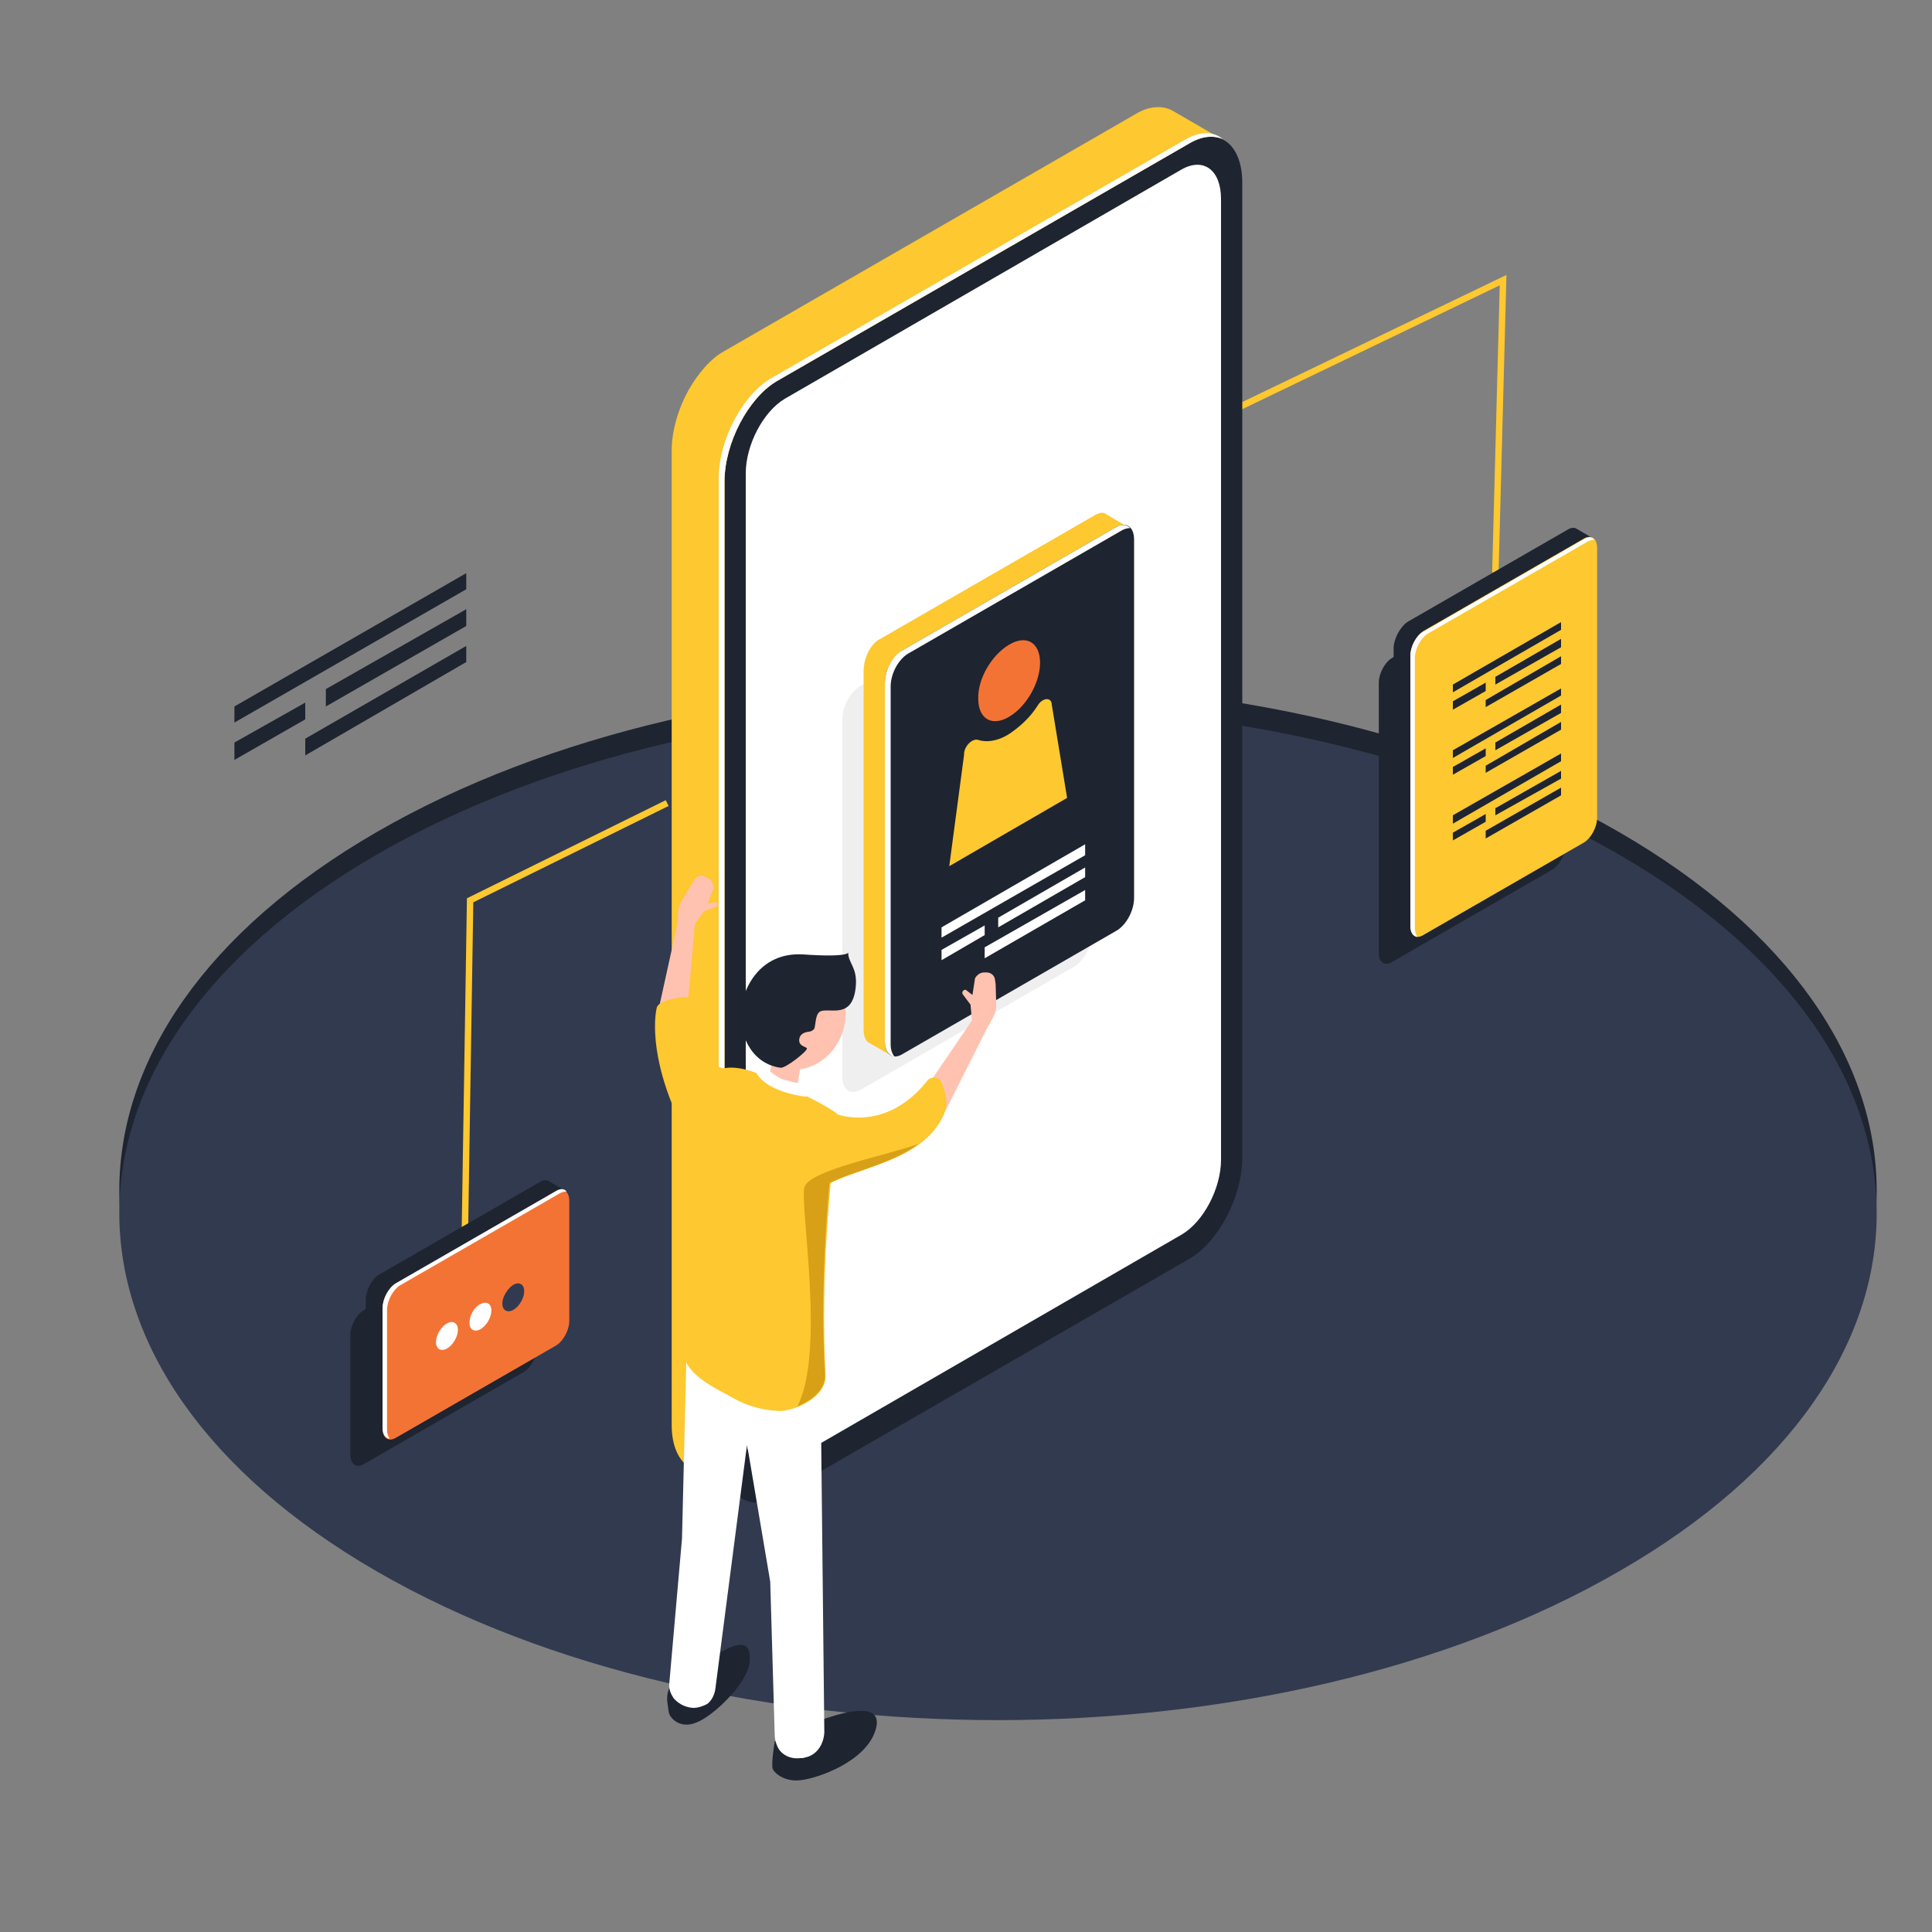 <?xml version="1.0" encoding="utf-8"?>
<!-- Generator: Adobe Illustrator 18.0.0, SVG Export Plug-In . SVG Version: 6.00 Build 0)  -->
<!DOCTYPE svg PUBLIC "-//W3C//DTD SVG 1.1//EN" "http://www.w3.org/Graphics/SVG/1.1/DTD/svg11.dtd">
<svg version="1.1" id="Layer_1" xmlns="http://www.w3.org/2000/svg" xmlns:xlink="http://www.w3.org/1999/xlink" x="0px" y="0px"
	 viewBox="0 0 300 300" enable-background="new 0 0 300 300" xml:space="preserve">
<rect x="0" y="0" width="300" height="300" fill="#808080" stroke="none"/>
<path fill="#1E2430" d="M251.4,240.5c-53.3,30.8-139.6,30.8-192.9,0s-53.3-80.5,0-111.3s139.6-30.8,192.9,0S304.8,209.8,251.4,240.5
	z"/>
<path fill="#323A4F" d="M251.4,244c-53.3,30.8-139.6,30.8-192.9,0s-53.3-80.5,0-111.3s139.6-30.8,192.9,0S304.8,213.3,251.4,244z"/>
<polyline fill="none" stroke="#FDC830" stroke-miterlimit="10" points="232.2,88.9 233.4,43.5 180.6,68.9 "/>
<polyline fill="none" stroke="#FDC830" stroke-miterlimit="10" points="103.6,124.7 73,139.8 71.9,209.6 "/>
<path fill="#1E2430" d="M56.4,227.4l25-14.4c1.1-0.7,2-2.4,2-3.8v-18.6c0-1.5-0.9-2.1-2-1.5l-25,14.4c-1.1,0.7-2,2.4-2,3.8v18.6
	C54.4,227.3,55.3,228,56.4,227.4z"/>
<path fill="#1E2430" d="M58.9,197.9l25-14.4c0.5-0.3,1-0.3,1.3-0.1l0,0l2.4,1.4c0,0-1.1,0.4-1.7,0.7v18.2c0,1.5-0.9,3.2-2,3.8
	L60,221.2v2.1l-2.5-1.4l0,0c-0.4-0.3-0.7-0.8-0.7-1.6v-18.6C56.9,200.2,57.8,198.5,58.9,197.9z"/>
<path fill="#F37335" d="M61.4,223.3l25-14.4c1.1-0.7,2-2.4,2-3.8v-18.6c0-1.5-0.9-2.1-2-1.5l-25,14.4c-1.1,0.7-2,2.4-2,3.8v18.6
	C59.4,223.3,60.3,223.9,61.4,223.3z"/>
<path fill="#FFFFFF" d="M61.4,199.3l25-14.4c0.7-0.4,1.2-0.3,1.6,0.1c-0.3,0-0.6,0.1-0.9,0.2l-25,14.4c-1.1,0.7-2,2.4-2,3.8V222
	c0,0.7,0.2,1.1,0.4,1.4c-0.7-0.1-1.1-0.7-1.1-1.7v-18.6C59.4,201.7,60.3,200,61.4,199.3z"/>
<path fill="#323A4F" d="M78,202.4c0,1.1,0.8,1.5,1.7,1c0.9-0.5,1.7-1.8,1.7-2.9s-0.8-1.5-1.7-1C78.8,200.1,78,201.4,78,202.4z"/>
<path fill="#FFFFFF" d="M72.9,205.4c0,1.1,0.8,1.5,1.7,1c0.9-0.5,1.7-1.8,1.7-2.9s-0.8-1.5-1.7-1C73.6,203,72.9,204.3,72.9,205.4z"
	/>
<path fill="#FFFFFF" d="M67.7,208.4c0,1.1,0.8,1.5,1.7,1c0.9-0.5,1.7-1.8,1.7-2.9s-0.8-1.5-1.7-1S67.7,207.3,67.7,208.4z"/>
<path fill="#FDC830" d="M190.2,21.9l-8.1-4.7c-1.4-0.8-3.4-0.8-5.4,0.3l-64.2,37c-2.2,1.2-4.1,3.5-5.6,6.1l0,0
	c-1.6,2.9-2.6,6.3-2.6,9.4v151.3c0,3.4,1.2,5.7,3,6.7l7.9,4.6c0,0-0.2-0.5-0.4-1.3c-0.1-0.3-0.2-0.5-0.3-0.8c0-0.1-0.1-0.3-0.1-0.5
	c-0.3-1.1-0.7-2.2-1-3l63.3-36.5c4.5-2.6,8.1-9.6,8.1-15.6V23.7c0-0.3-0.1-0.6-0.1-0.8L190.2,21.9z"/>
<path fill="#1E2430" d="M112.5,226.1V74.8c0-6,3.7-13,8.1-15.6l64.2-37c4.5-2.6,8.1,0.2,8.1,6.2v151.4c0,6-3.7,13-8.1,15.6l-64.2,37
	C116.1,234.9,112.5,232.1,112.5,226.1z"/>
<path fill="#FFFFFF" d="M111.6,74.3v151.3c0,3.5,1.2,5.8,3.1,6.7c-1.3-1.2-2.2-3.3-2.2-6.2V74.8c0-6,3.7-13,8.1-15.6l64.2-37
	c1.9-1.1,3.7-1.2,5.1-0.6c-1.5-1.2-3.5-1.3-5.9,0.1l-64.2,37C115.3,61.3,111.6,68.3,111.6,74.3z"/>
<path fill="#FFFFFF" d="M115.8,222.7V73.5c0-4.4,2.7-9.6,6.1-11.6l61.6-35.6c3.4-1.9,6.1,0.1,6.1,4.6v149.2c0,4.4-2.7,9.6-6.1,11.6
	l-61.6,35.6C118.5,229.2,115.8,227.1,115.8,222.7z"/>
<path fill="#1E2430" d="M216.1,149.4l25-14.4c1.1-0.7,2-2.4,2-3.8V89.3c0-1.5-0.9-2.1-2-1.5l-25,14.4c-1.1,0.7-2,2.4-2,3.8v41.9
	C214,149.3,215,150.1,216.1,149.4z"/>
<path fill="#1E2430" d="M218.5,96.6l25-14.4c0.5-0.3,1-0.3,1.3-0.1l0,0l2.4,1.4c0,0-1.1,0.4-1.7,0.7v41.5c0,1.5-0.9,3.2-2,3.8
	l-23.9,13.8v2.1l-2.5-1.4l0,0c-0.4-0.3-0.7-0.8-0.7-1.6v-41.9C216.5,99,217.5,97.3,218.5,96.6z"/>
<path fill="#FDC830" d="M221,145.2l25-14.4c1.1-0.7,2-2.4,2-3.8V85.1c0-1.5-0.9-2.1-2-1.5L221,98c-1.1,0.7-2,2.4-2,3.8v41.9
	C219,145.2,219.9,145.9,221,145.2z"/>
<path fill="#FFFFFF" d="M221,98.1l25-14.4c0.7-0.4,1.2-0.3,1.6,0.1c-0.3,0-0.6,0.1-0.9,0.2l-25,14.4c-1.1,0.7-2,2.4-2,3.8v41.9
	c0,0.7,0.2,1.1,0.4,1.4c-0.7-0.1-1.1-0.7-1.1-1.7v-41.9C219,100.4,219.9,98.7,221,98.1z"/>
<polygon fill="#1E2430" points="225.6,107.5 242.4,97.8 242.4,96.6 225.6,106.3 "/>
<polygon fill="#1E2430" points="230.7,109.8 242.4,103.1 242.4,101.9 230.7,108.7 "/>
<polygon fill="#1E2430" points="232.2,106.3 242.4,100.5 242.4,99.2 232.2,105.1 "/>
<polygon fill="#1E2430" points="225.6,110.2 230.7,107.3 230.7,106 225.6,108.9 "/>
<polygon fill="#1E2430" points="225.6,117.7 242.4,108 242.4,106.9 225.6,116.5 "/>
<polygon fill="#1E2430" points="230.7,120 242.4,113.3 242.4,112.1 230.7,118.9 "/>
<polygon fill="#1E2430" points="232.2,116.5 242.4,110.7 242.4,109.4 232.2,115.3 "/>
<polygon fill="#1E2430" points="225.6,120.3 230.7,117.4 230.7,116.2 225.6,119.1 "/>
<polygon fill="#1E2430" points="225.6,127.9 242.4,118.2 242.4,117 225.6,126.6 "/>
<polygon fill="#1E2430" points="230.7,130.2 242.4,123.5 242.4,122.3 230.7,129 "/>
<polygon fill="#1E2430" points="232.2,126.6 242.4,120.9 242.4,119.7 232.2,125.5 "/>
<polygon fill="#1E2430" points="225.6,130.5 230.7,127.6 230.7,126.4 225.6,129.3 "/>
<path fill="#EFEFEF" d="M130.8,167.3v-55.6c0-2,1.2-4.2,2.7-5.1l33.3-19.2c1.5-0.8,2.7,0,2.7,2V145c0,2-1.2,4.2-2.7,5.1l-33.3,19.2
	C132,170,130.8,169.2,130.8,167.3z"/>
<path fill="#FDC830" d="M134.1,104.2v55.6c0,1.1,0.3,1.8,0.8,2.1l0,0l3.3,1.9V161l31.8-18.3c1.5-0.8,2.7-3.1,2.7-5.1V82.5
	c0.8-0.3,2.2-0.8,2.2-0.8l-3.2-1.9l0,0c-0.4-0.3-1-0.2-1.7,0.2l-33.3,19.2C135.2,99.9,134.1,102.2,134.1,104.2z"/>
<path fill="#1E2430" d="M137.4,161.7v-55.6c0-2,1.2-4.2,2.7-5.1l33.3-19.2c1.5-0.8,2.7,0,2.7,2v55.6c0,2-1.2,4.2-2.7,5.1l-33.3,19.2
	C138.6,164.6,137.4,163.7,137.4,161.7z"/>
<path fill="#FFFFFF" d="M137.4,106.1v55.6c0,1.4,0.6,2.2,1.5,2.4c-0.3-0.4-0.6-1-0.6-1.9v-55.6c0-2,1.2-4.2,2.7-5.1l33.3-19.2
	c0.4-0.2,0.8-0.3,1.2-0.3c-0.5-0.5-1.2-0.7-2.1-0.2L140.1,101C138.6,101.8,137.4,104.1,137.4,106.1z"/>
<path fill="#F37335" d="M156.7,100.1c2.7-1.6,4.8-0.3,4.8,2.8c0,3.1-2.1,6.8-4.8,8.4s-4.8,0.3-4.8-2.8
	C151.8,105.4,154,101.7,156.7,100.1z"/>
<path fill="#FDC830" d="M147.4,134.5l18.3-10.6l-2.4-14.6v-0.1c-0.2-1-1.5-0.8-2.2,0.4c-1.2,1.9-2.9,3.4-4.6,4.5
	c-1.7,1-3.3,1.2-4.6,0.8c-0.8-0.3-2.1,0.8-2.2,2.1c0,0.1,0,0.1,0,0.2L147.4,134.5z"/>
<polygon fill="#FFFFFF" points="146.2,144 168.5,131.1 168.5,132.8 146.2,145.6 "/>
<polygon fill="#FFFFFF" points="152.9,147.1 168.5,138.2 168.5,139.8 152.9,148.8 "/>
<polygon fill="#FFFFFF" points="155,142.5 168.5,134.7 168.5,136.2 155,144 "/>
<polygon fill="#FFFFFF" points="146.2,147.5 152.9,143.7 152.9,145.2 146.2,149.1 "/>
<path fill="#1E2430" d="M105.9,260.1c-1.5,0.6-2.4,2.2-2.3,4c0.1,0.8,0.2,1.6,0.3,2c0.4,1,2,2.4,4.4,1.3c2.5-1,7.9-6.1,8.1-9.4
	C116.9,251.8,109.8,258.4,105.9,260.1z"/>
<path fill="#1E2430" d="M120.3,270.4c0,0-0.6,3.6-0.3,4.3c0.3,0.7,2,2.1,4.5,1.7c2.5-0.3,9.8-2.8,11.4-7.6c2.5-7.4-14,0.6-14,0.6
	L120.3,270.4z"/>
<path fill="#FFFFFF" d="M127.4,213l0.6,56c-0.1,2-1.3,3.6-3,3.9c-0.2,0.1-0.4,0.1-0.7,0.1c-1.7,0.2-2.8-0.6-3.3-1.3
	c-0.4-0.6-0.7-1.5-0.7-2.2l-0.7-23.9l-3.6-21.3l-4.9,37.8c-0.1,1-0.6,2-1.3,2.5c-0.6,0.3-1.3,0.6-2.2,0.6c-1.4-0.1-2.4-0.8-3-1.5
	c-0.4-0.6-0.7-1.3-0.7-2l2-22.8l0.7-29L127.4,213z"/>
<path fill="#FFC2B0" d="M120.2,162.9l-0.9,5.1c0,0-0.1,1.7,1.9,2.2s2.5-0.8,2.5-0.8l0.9-5.7L120.2,162.9z"/>
<path fill="#FFC2B0" d="M130.9,160.1c-1.4,4.4-5.7,6.9-9.6,5.7s-5.9-5.8-4.6-10.2c1.4-4.4,5.7-6.9,9.6-5.7
	C130.2,151.2,132.2,155.7,130.9,160.1z"/>
<path fill="#FDC830" d="M120.4,168.1c-0.1-0.1-8.3-5.3-11.2,0.2c-4.9,8.9-1.3,19.2-3,41.3c-0.3,3.7,5,6,7.5,7.4
	c2.2,1.3,4.7,2,7.3,2.1c2.5,0,7.4-2.2,7.2-5.6c-0.8-15.2,0.6-28.1,1.8-40.6C129.9,173,128.3,171.3,120.4,168.1z"/>
<polygon fill="#FFC2B0" points="146.7,172.7 153.5,159.2 151.3,157.9 144.3,168.2 "/>
<polygon fill="#FFC2B0" points="101.9,158.4 105.2,143.4 107.9,143.4 106.8,155.9 "/>
<path fill="#FDC830" d="M129.9,173c0,0,7.6,3,14.1-5.2c0.6-0.7,1.7-0.6,2.1,0.1c0.6,1.3,1.3,3.4,0.4,5.3
	c-3.9,8.5-17.4,8.1-20.6,12.9C122.6,190.9,129.9,173,129.9,173z"/>
<path fill="#FDC830" d="M115.2,166.2c0,0-6.3,0.5-7.2-4.9c-0.4-2.8-0.6-4.4-0.6-5.4c0-0.7-0.6-1.1-1.2-1.1c-1.5,0.2-3.8,0.6-4.2,1.6
	c-0.4,1.5-1.3,8.9,4.8,20.2C110.9,184.1,115.2,166.2,115.2,166.2z"/>
<path fill="#FFC2B0" d="M105.2,143.4l0.1-1.7c0-0.6,0.2-1.2,0.5-1.7l1.7-2.9l0.4-0.6c0.4-0.5,1.2-0.7,1.7-0.3l0.4,0.2
	c0.5,0.3,0.8,0.9,0.8,1.5l-0.9,2.4l1.1-0.2c0.2-0.1,0.4,0.1,0.4,0.3l0,0c0.1,0.2-0.1,0.4-0.2,0.4l-1.9,0.7l-1.7,2.4L105.2,143.4z"/>
<path fill="#FFC2B0" d="M153.5,159.3l0.8-1.5c0.3-0.6,0.4-1.1,0.4-1.7l-0.1-3.3l-0.1-0.7c-0.1-0.7-0.7-1.1-1.3-1.1h-0.4
	c-0.6,0-1.1,0.4-1.4,0.9l-0.4,2.6l-0.9-0.7c-0.2-0.2-0.4-0.1-0.6,0.1l0,0c-0.1,0.2-0.1,0.3,0,0.5l1.2,1.6l0.3,3.3L153.5,159.3z"/>
<path fill="#D8A016" d="M124.9,184.4c-0.7,3,3.3,25.7-1.1,34c2.2-0.9,4.4-2.6,4.3-4.9c-0.6-10.9-0.1-20.6,0.7-29.8
	c3.8-1.9,9.7-3,13.9-6.1C138.2,179.3,125.5,181.7,124.9,184.4z"/>
<path fill="#FFFFFF" d="M117.5,166.7l1.1-1.2c0,0,1.9,1.9,3.3,2.2c0,0,1.8,0.5,2.6,0.6l0.7,2C125.3,170.3,119.4,169.8,117.5,166.7z"
	/>
<path fill="#1E2430" d="M125.6,160.2c0.3,0,0.6-0.2,0.8-0.4c0.3-0.4,0.1-2.5,1.1-2.8c1.5-0.5,5,1.3,5.4-4c0.2-2.8-1.2-3.5-1.2-5.1
	c0,0,0.1,0.8-7,0.3c-7.1-0.4-9.5,5.9-9.7,8.9s1.3,8,6.2,8.7c0.8,0.1,4.2-2.6,4.1-3c-0.1-0.3-1.3-0.3-1.2-1.4
	C124.2,160.6,124.8,160.3,125.6,160.2z"/>
<polygon fill="#1E2430" points="36.4,112.2 72.4,91.5 72.4,89 36.4,109.7 "/>
<polygon fill="#1E2430" points="47.4,117.3 72.4,102.8 72.4,100.3 47.4,114.7 "/>
<polygon fill="#1E2430" points="50.6,109.7 72.4,97.2 72.4,94.6 50.6,107 "/>
<polygon fill="#1E2430" points="36.4,118 47.4,111.7 47.4,109.1 36.4,115.3 "/>
</svg>
